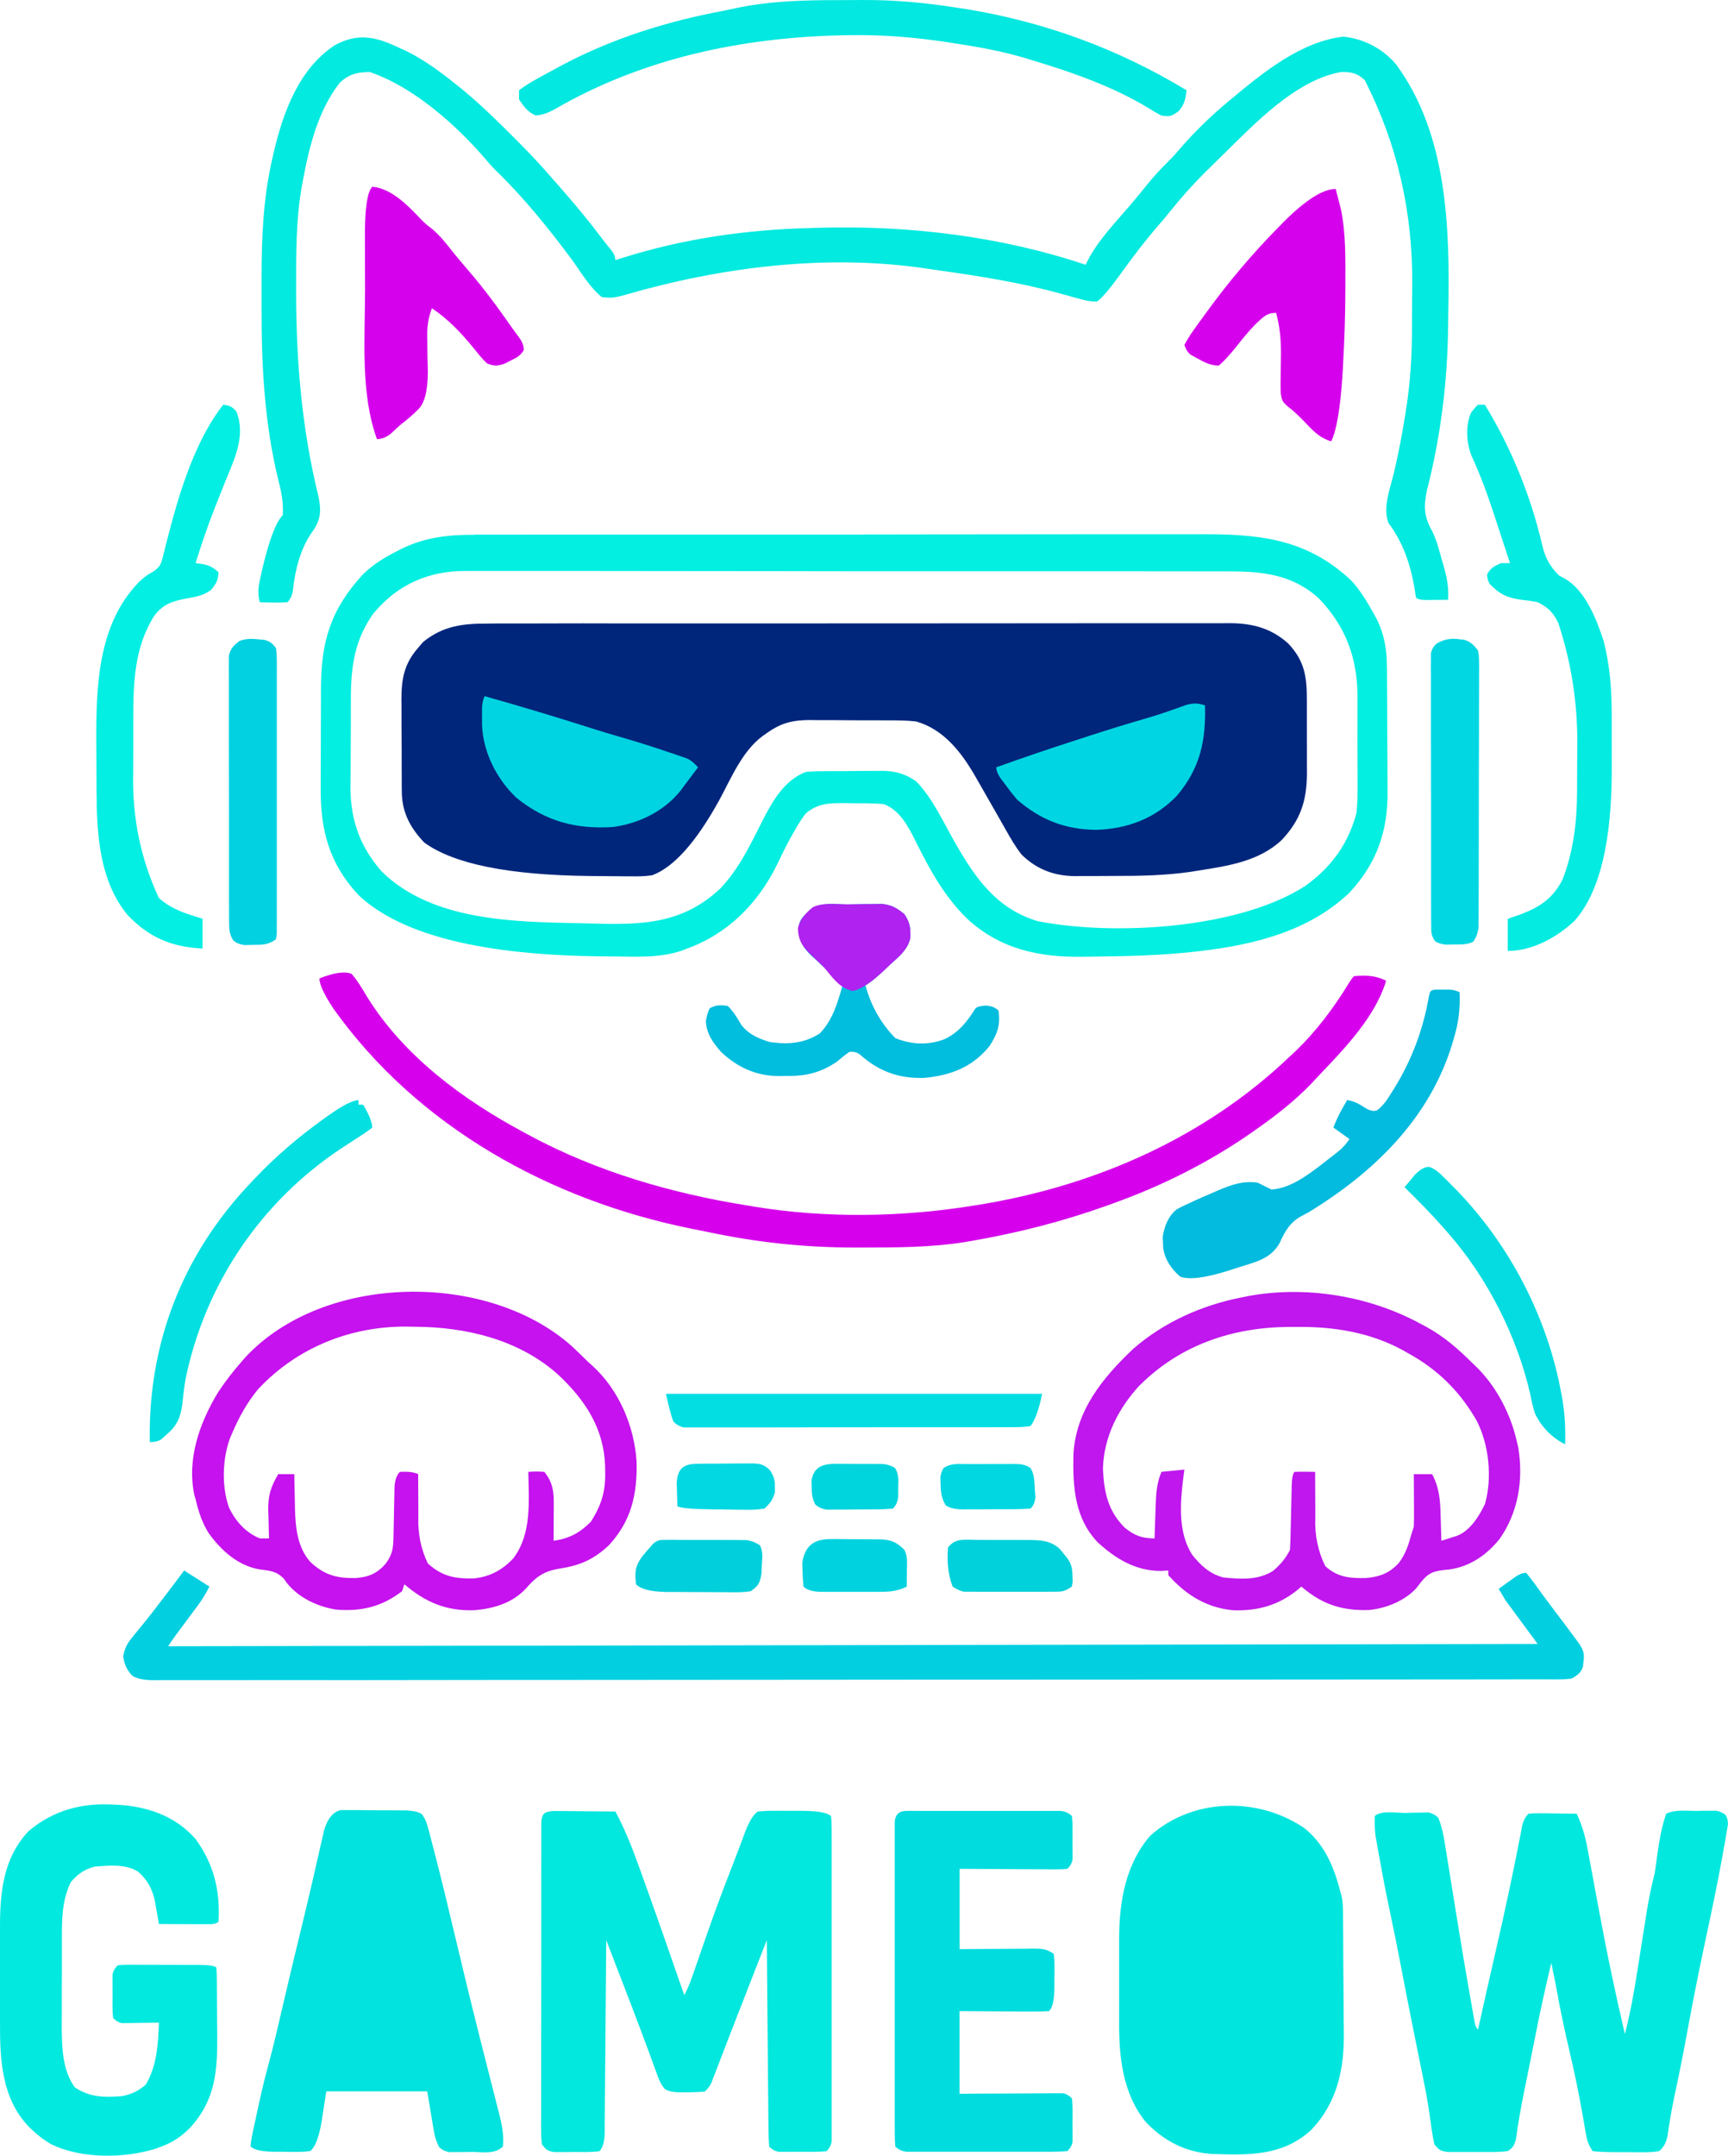 <?xml version="1.0" encoding="UTF-8"?>
<svg id="b" data-name="레이어 2" xmlns="http://www.w3.org/2000/svg" viewBox="0 0 454.62 566.93">
  <defs>
    <style>
      .d {
        fill: #01d7e1;
      }

      .e {
        fill: #01d0dc;
      }

      .f {
        fill: #04dce1;
      }

      .g {
        fill: #01e5df;
      }

      .h {
        fill: #03bbde;
      }

      .i {
        fill: #02e9e0;
      }

      .j {
        fill: #04efe3;
      }

      .k {
        fill: #c512ee;
      }

      .l {
        fill: #01ddde;
      }

      .m {
        fill: #01d8e1;
      }

      .n {
        fill: #02d0e1;
      }

      .o {
        fill: #01d1e0;
      }

      .p {
        fill: #d601ec;
      }

      .q {
        fill: #00d4e2;
      }

      .r {
        fill: #01d1db;
      }

      .s {
        fill: #04e0e1;
      }

      .t {
        fill: #03efe1;
      }

      .u {
        fill: #02e2de;
      }

      .v {
        fill: #02e7de;
      }

      .w {
        fill: #03dee3;
      }

      .x {
        fill: #04ebe2;
      }

      .y {
        fill: #00267c;
      }

      .z {
        fill: #03eae0;
      }

      .aa {
        fill: #002e87;
      }

      .ab {
        fill: #02e8df;
      }

      .ac {
        fill: #00d5de;
      }

      .ad {
        fill: #00d6e3;
      }

      .ae {
        fill: #01bdde;
      }

      .af {
        fill: #01d7e3;
      }

      .ag {
        fill: #00d3df;
      }

      .ah {
        fill: #d600ec;
      }

      .ai {
        fill: #03e8e0;
      }

      .aj {
        fill: #af22ef;
      }

      .ak {
        fill: #bf17ed;
      }
    </style>
  </defs>
  <g id="c" data-name="레이어 1">
    <g>
      <path class="y" d="m128.41,163.99c.87,0,1.74,0,2.61-.02,2.37-.01,4.74,0,7.12,0,2.57,0,5.13,0,7.7-.02,5.02-.02,10.04-.02,15.06,0,4.08,0,8.16,0,12.24,0,.58,0,1.16,0,1.76,0,1.18,0,2.36,0,3.54,0,11.07-.01,22.14,0,33.21,0,9.49.01,18.98,0,28.47-.01,11.03-.02,22.06-.03,33.09-.02,1.18,0,2.35,0,3.53,0q.87,0,1.76,0c4.07,0,8.15,0,12.22-.02,4.97-.01,9.93-.01,14.9,0,2.53,0,5.06.01,7.6,0,2.32-.01,4.64,0,6.97.01,1.23,0,2.46,0,3.69-.02,5.78.07,10.65,1.38,15.03,5.34,4.37,4.59,4.94,8.89,4.91,15.01,0,.69,0,1.38,0,2.09,0,1.46,0,2.91,0,4.37,0,2.21,0,4.43.01,6.64,0,1.42,0,2.84,0,4.26,0,.66,0,1.31.01,1.99-.06,7.12-1.74,12.13-6.62,17.31-5.99,5.64-14.17,6.83-21.99,8.06-.68.11-1.35.22-2.05.33-6.56.94-13.05,1.08-19.67,1.07-1.83,0-3.66.01-5.49.03-1.18,0-2.36,0-3.53,0-.54,0-1.08.01-1.63.02-5.52-.04-10.11-1.76-14.1-5.67-1.63-2.08-2.92-4.34-4.22-6.64q-.4-.7-.8-1.41c-.6-1.05-1.2-2.11-1.8-3.16-1.54-2.71-3.09-5.41-4.64-8.11-.25-.43-.5-.87-.75-1.31-3.62-6.26-8.26-12.31-15.54-14.38-2.54-.28-5.06-.28-7.61-.28-.73,0-1.46,0-2.22-.01-1.54,0-3.09,0-4.63,0-2.35,0-4.7-.02-7.05-.05-1.5,0-3.01,0-4.51,0-.7,0-1.4-.02-2.12-.03-4.47.04-7.44.81-11.09,3.41-.39.27-.78.55-1.18.83-5.39,4-8.29,11.18-11.42,16.93q-9.11,16.48-17.58,19.65c-1.93.31-3.82.31-5.77.28-.54,0-1.09,0-1.65,0-1.75,0-3.5-.03-5.26-.05-1.21,0-2.41-.02-3.62-.03q-32.06-.33-43.68-8.8c-3.72-3.9-5.87-7.97-5.91-13.35,0-.65-.01-1.3-.02-1.97,0-.7,0-1.4,0-2.12,0-.72,0-1.44-.01-2.19,0-1.53,0-3.06-.01-4.58,0-2.33-.02-4.66-.04-6.99,0-1.49,0-2.97,0-4.46,0-.69-.01-1.39-.02-2.1.01-5.37.77-9.37,4.45-13.51.41-.48.82-.96,1.24-1.46,5.26-4.29,10.55-4.9,17.16-4.85Z"/>
      <path class="t" d="m125,140.6c.89,0,1.78,0,2.68-.01,2.44,0,4.87,0,7.31,0,2.63,0,5.27,0,7.9-.01,5.15-.01,10.31-.02,15.46-.01,4.19,0,8.38,0,12.57,0,1.21,0,2.42,0,3.63,0,.6,0,1.2,0,1.82,0,11.38-.01,22.75-.01,34.13,0,10.39,0,20.78,0,31.17-.03,10.69-.02,21.37-.03,32.06-.03,5.99,0,11.99,0,17.98-.02,5.1-.01,10.21-.01,15.31,0,2.6,0,5.2,0,7.8,0,15.75-.07,28.59.8,40.7,12.2,2.26,2.47,3.94,5.19,5.56,8.1.25.44.5.87.75,1.32,2.24,4.18,3.05,8.36,3.05,13.08,0,.45.01.89.02,1.36.01,1.46.02,2.93.02,4.39,0,1.03.01,2.06.02,3.09,0,2.15.01,4.31.02,6.46,0,2.74.03,5.48.05,8.22.02,2.13.02,4.25.02,6.38,0,1.01,0,2.02.02,3.03.12,10.44-2.83,18.94-10.09,26.71-10.64,10.09-25.04,13.63-39.15,15.28-.55.06-1.09.13-1.66.19-8.53.94-17.09,1.17-25.66,1.26-1.13.01-2.27.03-3.4.05-11.5.21-21.87-1.91-30.63-9.99-6.09-5.93-9.98-13.13-13.72-20.69-1.9-3.76-4.08-7.89-8.22-9.45-2.67-.28-5.35-.22-8.03-.23q-1.1-.02-2.21-.04c-4.14-.01-7.02,0-10.27,2.69-1.06,1.4-1.88,2.63-2.72,4.15-.23.4-.46.8-.7,1.21-1.49,2.61-2.8,5.28-4.09,8-5.07,10.33-12.97,18.32-23.88,22.26-.43.17-.86.34-1.31.51-5.89,1.97-12.1,1.55-18.23,1.49-.6,0-1.21,0-1.83-.01q-47.94-.29-64.79-15.98c-7.86-8.3-10.19-17.25-10.09-28.37,0-.99,0-1.98,0-2.97,0-2.06.01-4.12.03-6.18.02-2.62.03-5.25.02-7.87,0-2.04,0-4.08.02-6.11,0-.97,0-1.93,0-2.9.02-12.35,2.51-20.8,11.03-30.06,2.7-2.65,5.66-4.45,9.01-6.15.38-.2.77-.39,1.16-.6,6.32-3.06,12.37-3.71,19.34-3.68Zm-26.54,20.42c-5.23,7.2-6.14,14.28-6.15,22.94,0,.84,0,1.68-.01,2.52,0,1.76,0,3.51,0,5.27,0,2.23-.02,4.46-.04,6.69-.01,1.74-.02,3.47-.02,5.21,0,1.22-.02,2.43-.03,3.65.04,8.51,2.58,15.49,8.22,21.9,13.29,13.05,34.82,13.25,52.24,13.6,1.36.03,2.71.06,4.07.1,12.71.36,23.06-.12,32.79-9.26,4.84-5.13,7.83-11.34,10.96-17.59,2.65-5.2,5.78-10.85,11.52-13.04,1.78-.19,3.56-.2,5.35-.2.52,0,1.04,0,1.58-.01,1.1,0,2.2,0,3.31,0,1.67,0,3.35-.02,5.02-.05,1.07,0,2.15,0,3.22,0,.5,0,.99-.02,1.5-.03,3.45.03,6.13.74,8.99,2.72,4.41,4.48,7.26,10.92,10.37,16.33,5.36,9.31,10.84,17.19,21.62,20.48,20.25,3.97,53.08,2.01,70.47-9.29,6.8-4.91,11.22-10.92,13.42-19.08.32-2.87.33-5.71.3-8.6,0-.81,0-1.63,0-2.44,0-1.69,0-3.39-.02-5.08-.02-2.15-.02-4.31,0-6.46,0-1.68,0-3.35,0-5.03,0-1.17,0-2.35,0-3.52-.1-9.89-3.22-18.18-10.15-25.35-6.92-6.34-14.88-7.16-23.94-7.13-.9,0-1.79,0-2.69-.01-2.45,0-4.89,0-7.34,0-2.65,0-5.29,0-7.94-.01-5.18-.01-10.35-.02-15.53-.01-4.21,0-8.42,0-12.63,0-1.21,0-2.43,0-3.64,0-.6,0-1.21,0-1.83,0-11.42-.01-22.84-.01-34.26,0-10.44,0-20.88,0-31.32-.03-10.73-.02-21.46-.03-32.19-.03-6.02,0-12.04,0-18.06-.02-5.12-.01-10.25-.01-15.37,0-2.61,0-5.22,0-7.84,0-2.39-.01-4.79,0-7.18,0-.86,0-1.73,0-2.59,0-9.69-.09-17.9,3.46-24.19,10.92Z"/>
      <path class="z" d="m105.78,12.89c.55.27,1.11.54,1.68.82,4.42,2.28,8.33,5.13,12.2,8.24.62.49,1.23.98,1.87,1.49,4.76,3.9,9.13,8.19,13.48,12.54.29.28.57.57.86.86,3.38,3.38,6.63,6.82,9.74,10.45.64.73,1.28,1.45,1.92,2.18,3.72,4.24,7.29,8.53,10.68,13.03.86,1.14,1.74,2.25,2.65,3.35q1.04,1.36,1.04,2.57c.73-.23,1.46-.47,2.22-.71,15.96-5,32.37-7.32,49.08-7.74.59-.02,1.18-.04,1.79-.06,23.79-.72,48.04,2.16,70.63,9.72q.27-.55.54-1.11c2.73-5.3,7.24-9.97,11.11-14.48,1.54-1.79,3.02-3.62,4.5-5.46,1.82-2.24,3.71-4.31,5.78-6.31,1.07-1.07,2.06-2.19,3.05-3.35,3.81-4.4,7.98-8.42,12.45-12.15.32-.27.64-.53.97-.81,8.33-6.94,18.31-15.06,29.4-16.32,5.43.55,10.43,3.17,13.92,7.36,13.57,18.45,14.12,43.28,13.69,65.27-.02,1.2-.04,2.41-.05,3.61-.14,14.43-1.98,29.21-5.6,43.19-.85,4.25-.73,6.74,1.33,10.46,1.23,2.43,1.89,5.06,2.62,7.68.16.55.32,1.09.49,1.66.87,3.06,1.36,5.69,1.17,8.87-1.3.02-2.59.03-3.89.04-.72,0-1.44.01-2.19.02q-1.78-.06-2.38-.66c-.17-.94-.31-1.88-.45-2.83-1.08-6.09-3.03-11.77-6.77-16.74-1.6-3.97.4-9.03,1.37-13.02,1.19-5.05,2.17-10.11,2.98-15.24.1-.62.2-1.23.3-1.87,1.01-6.55,1.47-12.96,1.51-19.59q0-.59,0-1.19c.01-2.09.02-4.19.03-6.28,0-1.69.02-3.38.04-5.07q.34-29.09-12.5-54.26c-2.06-1.87-3.4-2.11-6.16-2.11-10.66,1.8-20.6,11.38-28.03,18.71-.49.48-.98.96-1.48,1.45-1.67,1.64-3.34,3.28-5.01,4.93q-.79.78-1.6,1.58c-3.15,3.15-6.05,6.41-8.83,9.88-.94,1.17-1.89,2.31-2.87,3.44-3.74,4.3-7.15,8.78-10.47,13.41q-3.96,5.48-5.95,6.96c-1.66,0-2.67-.16-4.22-.6-.49-.13-.99-.26-1.49-.4-1.17-.32-2.34-.64-3.51-.97-10.87-3.04-21.89-4.75-33.06-6.31-1-.14-1.99-.29-2.99-.44-26.08-3.85-53.83-.32-78.94,6.98-2.3.64-3.78.96-6.15.54-3.13-2.56-5.3-6.29-7.63-9.55-6.14-8.3-12.84-16.6-20.27-23.78-1.07-1.07-2.03-2.18-2.99-3.33-7.69-8.87-18.8-18.65-30.06-22.48-3.33,0-5.53.51-7.97,2.83-5.68,7.32-7.97,16.62-9.64,25.54-.1.54-.2,1.07-.31,1.63-1.56,8.82-1.51,17.67-1.5,26.59,0,.63,0,1.27,0,1.92.03,17.84,1.54,35.32,5.78,52.7.76,3.41.9,5.89-1.02,8.94q-.41.6-.84,1.22c-2.85,4.21-4.23,9.76-4.75,14.78q-.26,2.07-1.47,3.28-1.7.12-3.7.08c-.66-.01-1.32-.02-2-.03-.51-.01-1.02-.03-1.54-.04-.8-2.63-.26-4.81.34-7.43.11-.48.21-.95.32-1.44q2.71-11.4,5.37-14.06c.18-3.13-.3-5.86-1.09-8.86-3.76-15.15-4.55-30.65-4.5-46.2,0-2.39,0-4.78,0-7.17,0-10.56.41-20.75,2.73-31.09.13-.58.26-1.17.4-1.77,2.47-10.61,6.53-22.05,15.98-28.39,6.49-3.65,11.49-2.18,17.88.96Z"/>
      <path class="ab" d="m446.13,476.25c.61-.01,1.23-.02,1.86-.04q.88,0,1.78,0c.54,0,1.08-.01,1.63-.02q1.41.22,2.5,1.03.72.99.71,2.57c-.11.65-.22,1.3-.34,1.97q-.19,1.16-.39,2.33c-.16.86-.32,1.71-.47,2.57-.07.42-.15.84-.22,1.27-1.42,8.02-3.15,15.98-4.85,23.95-1.62,7.63-3.12,15.28-4.53,22.95-1.01,5.49-2.1,10.97-3.28,16.43-.74,3.47-1.33,6.93-1.81,10.45-.45,1.82-.81,2.74-2.2,4.01q-1.79.3-3.96.3-1.17,0-2.36,0c-.4,0-.81-.01-1.23-.02-1.24-.02-2.48-.01-3.72,0q-4.5-.03-6.24-.28c-1.24-1.86-1.49-2.84-1.86-5-.11-.65-.23-1.3-.34-1.97-.12-.7-.24-1.4-.36-2.12-1.03-5.8-2.19-11.54-3.55-17.28-1.34-5.68-2.52-11.34-3.55-17.09-.39-2.01-.8-4.03-1.21-6.04-1.66,6.8-3.12,13.62-4.46,20.49-.42,2.13-.85,4.26-1.28,6.38-.24,1.21-.49,2.41-.73,3.62-.23,1.16-.47,2.32-.71,3.49-.82,4.07-1.56,8.13-2.1,12.25-.44,1.7-.72,2.31-2.19,3.26q-1.78.23-3.94.24c-.78,0-1.55,0-2.35,0-.4,0-.81,0-1.22-.01-1.23,0-2.46,0-3.7.01-.78,0-1.55,0-2.35,0-.71,0-1.42,0-2.16,0-2.01-.26-2.37-.51-3.59-2.04-.37-1.72-.65-3.38-.87-5.12-.15-1.05-.3-2.09-.45-3.13-.08-.53-.16-1.07-.24-1.62-.38-2.46-.86-4.9-1.35-7.33-.1-.48-.19-.95-.29-1.44-.3-1.48-.6-2.96-.9-4.43-.43-2.12-.86-4.24-1.28-6.35-.11-.52-.21-1.05-.32-1.59-.99-4.9-1.94-9.82-2.88-14.73-1.04-5.42-2.12-10.82-3.27-16.22-.95-4.47-1.8-8.96-2.61-13.47-.13-.69-.25-1.37-.38-2.08-.11-.63-.22-1.27-.34-1.92-.1-.54-.19-1.09-.29-1.65-.22-1.76-.27-3.45-.2-5.22,1.58-1.58,5.95-.8,8.07-.83.7-.02,1.4-.05,2.13-.07q1.01-.01,2.04-.02c.62-.01,1.24-.02,1.88-.04q1.58.35,2.62,1.46c1.13,2.8,1.54,5.63,2,8.61.11.66.22,1.33.33,2.01.23,1.42.46,2.85.69,4.27.47,2.96.95,5.92,1.43,8.87.24,1.48.48,2.96.72,4.43.93,5.75,1.9,11.5,2.91,17.24.15.87.31,1.74.46,2.62.21,1.18.41,2.37.62,3.55.11.65.23,1.3.35,1.97q.17,1.4.92,2.04c.12-.54.24-1.08.36-1.63,1.34-6.08,2.72-12.15,4.11-18.22q3.93-16.9,7.19-33.93.41-1.74,1.61-2.95,1.3-.14,2.89-.12.85,0,1.72.01c.59.01,1.19.02,1.8.03.6,0,1.2.01,1.82.02,1.48.01,2.96.03,4.45.06,1.5,3.19,2.32,6.19,2.94,9.65.1.52.19,1.03.29,1.56.2,1.1.41,2.2.61,3.3.31,1.72.63,3.44.96,5.17.42,2.27.85,4.54,1.27,6.82,1.96,10.54,4.17,21.01,6.61,31.44,1.96-7.51,3.05-15.17,4.26-22.82.32-2.01.64-4.01.96-6.02.2-1.24.4-2.48.59-3.72.53-3.28,1.2-6.47,2.03-9.68.21-1.35.4-2.71.57-4.07.54-3.92,1.14-7.87,2.45-11.62,2.34-1.17,5.23-.74,7.81-.75Z"/>
      <path class="g" d="m342.97,480.63c5.42,4.16,8.05,10.43,9.66,16.9.1.34.21.68.31,1.03.39,1.84.39,3.61.4,5.49q0,.61.01,1.24c.01,1.35.02,2.7.03,4.05,0,.47,0,.93,0,1.41.02,2.47.03,4.94.04,7.41,0,2.03.02,4.05.05,6.08.03,2.46.04,4.92.05,7.38,0,.93.01,1.86.03,2.79.14,9.67-1.71,18.56-8.62,25.77-7.48,6.88-16.51,6.61-26.11,6.28-6.87-.44-12.64-3.42-17.36-8.38-6.09-7.45-7.08-17.09-7.03-26.38,0-.81,0-1.61,0-2.42,0-1.67,0-3.35,0-5.02.01-2.12,0-4.23,0-6.35,0-1.66,0-3.32,0-4.98,0-1.15,0-2.3,0-3.45.08-9.57,1.76-19.38,8.25-26.77,11.12-9.86,28.11-10.23,40.29-2.07Z"/>
      <path class="v" d="m145.6,476.27c.75,0,1.5.01,2.28.02q.6,0,1.21,0c1.28,0,2.56.02,3.84.04.87,0,1.73.01,2.6.02,2.13.01,4.25.03,6.38.06,2.41,4.52,4.27,9.14,6,13.96.28.77.56,1.54.84,2.31,3.85,10.64,7.56,21.33,11.27,32.02,1.25-2.28,2.05-4.71,2.89-7.15.33-.96.67-1.92,1-2.88.52-1.49,1.04-2.99,1.55-4.48,2.32-6.71,4.78-13.35,7.38-19.95.59-1.5,1.16-3.01,1.72-4.51q.25-.67.51-1.35c.33-.88.66-1.76.99-2.65q1.56-4.09,3.27-5.3,1.85-.22,4.1-.22c.4,0,.79,0,1.2,0,.84,0,1.67,0,2.51.02,1.28.01,2.56.01,3.85,0q6.29.03,7.66,1.4.15,1.5.15,3.44c0,.73,0,1.46.01,2.22,0,.81,0,1.63,0,2.44,0,.85,0,1.71,0,2.56,0,2.32,0,4.65,0,6.97,0,2.43,0,4.86,0,7.29,0,4.08,0,8.16,0,12.24,0,4.72,0,9.44,0,14.16,0,4.05,0,8.1,0,12.14,0,2.42,0,4.84,0,7.26,0,2.27,0,4.55,0,6.82,0,.84,0,1.67,0,2.51,0,1.14,0,2.28,0,3.42,0,.64,0,1.28,0,1.93q-.15,1.5-1.36,2.71-1.39.16-3.11.16-.93,0-1.87,0c-.65,0-1.29,0-1.96-.01-.65,0-1.29,0-1.96.01-.62,0-1.23,0-1.87,0-.57,0-1.14,0-1.72,0q-1.39-.16-2.6-1.36c-.13-1.73-.19-3.4-.19-5.12,0-.53-.01-1.06-.02-1.61-.02-1.76-.03-3.51-.04-5.27-.01-1.22-.02-2.43-.04-3.65-.03-3.2-.05-6.41-.08-9.61-.02-3.27-.05-6.54-.09-9.81-.06-6.42-.11-12.83-.16-19.25-1.32,3.37-2.63,6.74-3.95,10.11-.45,1.14-.89,2.29-1.34,3.43-3.13,8.01-6.25,16.03-9.32,24.07q-.48,1.02-1.69,2.23c-1.62.14-3.17.2-4.79.19-.44,0-.88.02-1.33.03q-3.25,0-4.51-.98c-.92-1.17-1.38-2.17-1.88-3.57-2.93-8.13-6-16.21-9.11-24.27-.42-1.09-.84-2.19-1.27-3.28-1.02-2.65-2.04-5.3-3.06-7.95,0,.68,0,1.36-.01,2.05-.05,6.38-.1,12.75-.16,19.13-.03,3.28-.06,6.56-.08,9.84-.02,3.16-.05,6.32-.08,9.49-.01,1.21-.02,2.42-.03,3.63-.01,1.69-.03,3.38-.05,5.06,0,.5,0,1.01,0,1.53q-.05,3.46-1.4,4.8c-2.19.27-4.4.2-6.6.19l-1.86.03q-.88,0-1.78,0c-.54,0-1.08,0-1.63,0-1.74-.28-2.16-.63-3.22-2.04q-.23-1.57-.23-3.49c0-.73,0-1.45-.01-2.2,0-.81,0-1.61.01-2.42,0-.85,0-1.7,0-2.55,0-2.31,0-4.61,0-6.92,0-2.41,0-4.82,0-7.23,0-4.05,0-8.09.02-12.14.01-4.68.01-9.37.01-14.05,0-4.5,0-9,0-13.5,0-1.92,0-3.84,0-5.75,0-2.26,0-4.51.01-6.77,0-.83,0-1.66,0-2.49,0-1.13,0-2.26.01-3.39,0-.63,0-1.27,0-1.92.24-2.3.9-2.66,3.16-2.84Z"/>
      <path class="u" d="m89.9,476.03c.92-.01,1.85,0,2.77.01.49,0,.98,0,1.48,0,1.03,0,2.07.01,3.1.03,1.58.03,3.16.02,4.74.02,1,0,2.01.01,3.01.02q.71,0,1.43,0,3.28.07,4.55,1.01c1.03,1.35,1.37,2.51,1.8,4.16.17.62.33,1.25.5,1.89.17.67.34,1.35.52,2.04.18.7.37,1.4.56,2.13,1.87,7.21,3.61,14.46,5.33,21.72,2.14,8.98,4.3,17.96,6.57,26.91.2.78.4,1.56.59,2.34.95,3.75,1.9,7.49,2.86,11.24.34,1.36.69,2.72,1.03,4.07.16.61.32,1.23.48,1.86.78,3.08,1.4,5.85,1.09,9.02-2.16,2.16-5.49,1.43-8.41,1.43-.67.01-1.34.03-2.03.04-.64,0-1.28,0-1.95,0-.59,0-1.18,0-1.79.02q-1.52-.29-2.58-1.32c-.82-1.54-1.16-2.81-1.45-4.53-.09-.53-.19-1.07-.28-1.62-.11-.67-.22-1.34-.33-2.03-.36-2.14-.72-4.28-1.09-6.49h-26.56c-.4,2.59-.8,5.18-1.21,7.85q-1.05,6.32-3.02,7.85-1.52.22-3.3.22c-.64,0-1.28,0-1.95,0-.67,0-1.34-.02-2.03-.03q-1.01,0-2.04,0-5.01-.03-6.37-1.4.06-1.19.38-2.72c.12-.59.24-1.19.37-1.8.15-.7.3-1.4.46-2.12.09-.41.17-.81.26-1.23.97-4.6,2-9.17,3.25-13.71,1.31-4.81,2.43-9.67,3.55-14.52,1.51-6.54,3.07-13.07,4.67-19.6,1.19-4.86,2.35-9.72,3.47-14.59.22-.95.44-1.89.65-2.84.42-1.81.82-3.61,1.23-5.42.19-.82.38-1.64.57-2.47.16-.72.32-1.43.49-2.17q1.43-4.77,4.61-5.3Z"/>
      <path class="n" d="m48.45,413.03c2.19,1.39,4.38,2.79,6.64,4.22-.96,1.92-1.87,3.4-3.13,5.09-.37.5-.74,1-1.13,1.52-.39.52-.77,1.04-1.17,1.57-.77,1.03-1.53,2.06-2.3,3.1-.34.46-.68.91-1.03,1.38-.73.99-1.42,2.01-2.1,3.03,118.9-.2,237.8-.4,360.31-.6-2.79-3.78-5.58-7.57-8.45-11.47-.6-1-1.19-1.99-1.81-3.02.98-.71,1.96-1.41,2.94-2.11q.82-.59,1.65-1.19,1.44-.92,2.65-.92c.82.97,1.59,1.99,2.34,3.02.48.66.97,1.32,1.45,1.99.26.36.52.72.79,1.09.9,1.23,1.81,2.44,2.73,3.66q.48.63.97,1.28c.63.83,1.25,1.66,1.88,2.48.84,1.12,1.68,2.25,2.51,3.39.47.63.94,1.27,1.42,1.92,1.04,1.78,1.27,2.52.99,4.53-.05.45-.1.9-.15,1.37-.61,1.66-1.38,2.12-2.87,3.05q-1.29.23-2.72.23c-.55,0-1.09,0-1.66.02q-.9,0-1.81-.01c-.64,0-1.28,0-1.94,0-2.16,0-4.32,0-6.49,0-1.56,0-3.12,0-4.67.01-3.4,0-6.79.01-10.19.01-5.05,0-10.1,0-15.16.01-9.55.02-19.09.02-28.64.02-7.37,0-14.74,0-22.11.01-2.12,0-4.24,0-6.36,0q-.79,0-1.6,0c-14.83.01-29.65.02-44.48.02q-.84,0-1.69,0c-2.83,0-5.67,0-8.5,0-.56,0-1.13,0-1.71,0-1.14,0-2.28,0-3.42,0-17.72,0-35.44.01-53.15.04-19.89.03-39.79.04-59.68.04-2.12,0-4.24,0-6.36,0-.52,0-1.04,0-1.58,0-8.41,0-16.82.01-25.24.03-8.45.02-16.9.02-25.35,0-5.02,0-10.05,0-15.07.01-3.75.01-7.49,0-11.23,0-1.52,0-3.04,0-4.56.01-2.06.01-4.11,0-6.17-.01q-.9.01-1.81.03-3.88-.06-5.5-1.24c-1.43-1.62-1.97-2.83-2.33-4.97.44-2.61,1.31-3.79,2.99-5.81.56-.68,1.11-1.37,1.66-2.05.29-.35.57-.69.87-1.05,1.38-1.69,2.71-3.43,4.03-5.16.5-.65,1-1.3,1.49-1.94,1.68-2.19,3.34-4.4,4.99-6.62Z"/>
      <path class="i" d="m30.34,474.59q1.1.07,2.21.15c7.35.73,13.93,3.26,18.91,8.9,4.84,6.74,6.47,13.48,6.04,21.73q-.6.6-2.06.67c-.63,0-1.26,0-1.91,0-.68,0-1.36,0-2.06,0-.71,0-1.43-.01-2.17-.02-.72,0-1.43,0-2.17,0-1.78,0-3.56-.02-5.33-.03-.1-.61-.21-1.22-.31-1.85-.15-.82-.3-1.63-.44-2.45-.07-.4-.13-.8-.2-1.22-.63-3.38-1.88-5.93-4.51-8.25-3.4-2.09-7.59-1.62-11.43-1.32-2.77.74-4.37,1.9-6.26,4.04-2.47,5.04-2.37,10.24-2.37,15.74,0,.79,0,1.58,0,2.4,0,1.67,0,3.34,0,5,0,2.11,0,4.23-.02,6.34-.01,2.04,0,4.09,0,6.13,0,.75-.01,1.5-.02,2.27.03,5.45.14,11.59,3.44,16.13,3.92,2.65,7.87,2.69,12.49,2.3,2.47-.51,4.32-1.36,6.22-3.06,2.92-5.08,3.19-10.5,3.43-16.26-.77.01-1.54.03-2.33.04-1.01.01-2.01.02-3.02.03q-.76.02-1.54.03c-.49,0-.97,0-1.47.01-.45,0-.9.01-1.36.02q-1.13-.14-2.34-1.34-.16-1.28-.16-2.85c0-.56,0-1.12,0-1.7,0-.59,0-1.18.01-1.78q0-.88-.01-1.78c0-.56,0-1.12,0-1.7,0-.52,0-1.03,0-1.57q.16-1.28,1.36-2.49,1.1-.15,2.45-.15c.51,0,1.01,0,1.53,0,.55,0,1.09,0,1.66.01.56,0,1.12,0,1.7,0,1.18,0,2.37,0,3.55.01,1.82.01,3.64.01,5.46.01,1.15,0,2.3,0,3.44.01q.82,0,1.66,0,3.83.03,4.51.7c.07.85.1,1.7.11,2.55q.01.81.02,1.64c0,.59,0,1.19.01,1.8,0,.61,0,1.22.01,1.85,0,1.3.01,2.6.02,3.9.01,1.96.04,3.93.06,5.89.07,9.64-.45,17.34-7.33,24.7-2.29,2.21-4.41,3.66-7.39,4.75-.47.18-.94.36-1.43.54-8.31,2.61-19.61,2.71-27.54-1.15-1.8-1.04-3.32-2.19-4.83-3.62q-.48-.44-.97-.9C.39,551.86-.03,541.63,0,531.8c0-.94,0-1.87,0-2.81,0-1.95,0-3.9,0-5.85,0-2.48,0-4.96,0-7.44,0-1.93,0-3.86,0-5.78,0-.91,0-1.83,0-2.74-.02-9.32.76-18.42,7.48-25.58,6.65-5.64,14.3-7.57,22.86-6.99Z"/>
      <path class="ak" d="m373.15,347.85c.61.31,1.21.62,1.83.94,4.91,2.66,8.73,6.02,12.65,9.93.45.43.9.87,1.36,1.32,5.01,5.18,8.56,12.18,10.11,19.2q.16.69.33,1.39c1.4,8.45.06,17.08-4.93,24.13-3.36,4.17-7.63,7.13-13,7.97-.62.06-1.23.13-1.87.19-2.91.37-4.04,1-5.88,3.28-.37.48-.74.96-1.12,1.46-3.12,3.4-8.1,5.39-12.67,5.77-7.08.16-12.22-1.56-17.59-6.18q-.4.35-.8.71c-5.11,4.2-10.67,5.76-17.24,5.52-6.98-.71-12.35-4.05-16.96-9.24v-1.21q-1.01.06-2.04.11c-6.58-.03-11.78-3.17-16.52-7.51-6.09-6.39-6.57-14.54-6.41-22.89.53-11.66,7.62-20.32,15.77-28.04,8-6.98,18.12-11.49,28.52-13.5.6-.12,1.19-.25,1.81-.37,14.93-2.72,31.29-.1,44.67,7.01Zm-73.23,16.37c-5.69,6.15-9.51,13.58-9.75,22.06.3,6.11,1.26,10.95,5.66,15.41,2.52,2.11,4.58,2.89,7.92,2.89.01-.4.02-.8.04-1.22.06-1.83.12-3.67.19-5.5.02-.63.04-1.26.06-1.91.12-3.16.27-5.92,1.53-8.87q2.99-.3,6.04-.6c-.1.69-.19,1.38-.29,2.1-.83,6.68-1.46,14.54,2.39,20.38,2.24,2.79,4.64,5.01,8.16,5.89,4.44.47,9,.76,12.93-1.64,1.94-1.57,3.45-3.36,4.58-5.6.09-1.49.14-2.96.17-4.45.01-.44.02-.88.03-1.33.05-1.88.09-3.76.13-5.64.03-1.37.07-2.74.1-4.12,0-.43.02-.86.02-1.3q.08-3.01.75-3.68c.92-.04,1.84-.05,2.75-.04.5,0,1,.01,1.51.02.39,0,.77.01,1.17.02q0,.95-.01,1.92c0,2.37.01,4.73.04,7.1,0,1.02,0,2.04,0,3.06q-.26,6.81,2.62,12.7c3.24,2.97,6.52,3.23,10.78,3.13,3.52-.31,6.03-1.25,8.48-3.84,1.85-2.37,2.66-4.9,3.43-7.77.2-.6.4-1.19.6-1.81.05-1.07.06-2.14.06-3.21,0-.62,0-1.24,0-1.88,0-.65-.01-1.29-.02-1.96q0-.98,0-1.98c0-1.62-.02-3.23-.03-4.85h4.83c1.94,3.7,2.13,6.99,2.23,11.13.02.61.04,1.23.06,1.86.05,1.5.09,3.01.13,4.51.87-.27,1.74-.55,2.61-.82.48-.15.97-.31,1.47-.46,3.52-1.37,5.77-5.08,7.39-8.37,1.97-7,1.07-15.65-2.23-22.03-4.49-7.76-10.39-13.54-18.29-17.8-.37-.21-.75-.43-1.13-.65-8.65-4.71-18.19-6.21-27.91-6.1-.67,0-1.33,0-2.02,0-14.76.08-28.55,4.71-39.16,15.28Z"/>
      <path class="k" d="m150.37,353.96c1.46,1.35,2.88,2.75,4.3,4.15.4.36.8.72,1.22,1.09,6.94,6.32,11.01,15.93,11.59,25.19.2,8.58-1.37,15.64-7.35,22.06-4.02,3.72-7.57,5.26-12.97,6.09-4.05.66-6.09,2.1-8.76,5.18-3.51,3.82-8.39,5.28-13.42,5.74-7.41.31-13.01-2.03-18.59-6.81-.2.6-.4,1.19-.6,1.81-5.4,4.14-10.8,5.41-17.5,4.83-4.84-.81-9.8-3.14-12.89-7.07-.22-.32-.43-.63-.66-.96-2.05-2.15-3.65-2.15-6.51-2.54-5.62-.96-10.1-5.01-13.33-9.53-1.76-2.8-2.67-5.67-3.43-8.86-.11-.37-.22-.75-.33-1.13-2.02-9.54,1.38-19.08,6.3-27.14,1.87-2.8,3.87-5.42,6.1-7.94q.48-.55.97-1.12c20.57-22.19,63.55-22.83,85.87-3.03Zm-82.17,11.02c-3.05,3.62-5.22,7.5-7.08,11.84-.21.48-.41.95-.62,1.44-2.01,5.5-2.21,12.71-.24,18.25,1.7,3.54,4.42,6.6,8.11,8.07h2.41c-.01-.34-.03-.68-.04-1.03-.05-1.57-.08-3.13-.11-4.7q-.03-.8-.06-1.62c-.06-3.86.65-6.22,2.63-9.54h4.22q0,.63.02,1.28c.03,1.95.08,3.9.13,5.85,0,.66.02,1.33.03,2.01.15,4.93.64,10.1,4.04,13.94,3.78,3.52,7.02,4.34,12.12,4.23,3.32-.28,5.53-1.25,7.74-3.81,1.88-2.6,1.99-4.29,2.03-7.41.02-.9.04-1.8.06-2.69.03-1.42.06-2.84.08-4.26.02-1.37.06-2.73.09-4.1,0-.43.01-.85.02-1.29q.08-3.01,1.42-4.35,3.22-.2,4.83.6,0,.89-.01,1.81c0,2.23.01,4.46.04,6.69,0,.96,0,1.92,0,2.89q-.21,6.45,2.5,12.09c3.83,3.46,7.18,4.05,12.23,3.93,4.18-.48,7.38-2.21,10.25-5.26,4.92-6.49,4.07-15,3.96-22.75q2-.19,4.22,0c1.99,2.45,2.49,4.82,2.47,7.91,0,.59,0,1.19,0,1.8,0,.62-.01,1.24-.02,1.87,0,.63,0,1.25,0,1.89,0,1.54-.02,3.09-.03,4.63,4.1-.54,6.89-2.06,9.81-4.98,2.71-4.26,3.89-7.96,3.77-13.01q-.01-.79-.02-1.6c-.31-9.93-5.22-17.38-12.29-24.02-10.3-9.28-24.29-12.61-37.78-12.66q-1.16-.02-2.35-.04c-14.57-.06-28.43,5.47-38.54,16.11Z"/>
      <path class="l" d="m240.91,476.25c.43,0,.86,0,1.3,0,1.42,0,2.84,0,4.25,0,.98,0,1.97,0,2.95,0,2.06,0,4.12,0,6.19,0,2.65,0,5.29,0,7.94,0,2.03,0,4.06,0,6.09,0,.98,0,1.95,0,2.93,0,1.36,0,2.73,0,4.09,0q1.16,0,2.35,0,1.81.15,3.02,1.36.16,1.28.16,2.85,0,.84,0,1.7c0,.59,0,1.18-.01,1.78q0,.88.01,1.78c0,.56,0,1.12,0,1.7,0,.52,0,1.03,0,1.57q-.16,1.28-1.36,2.49-1.22.15-2.74.14c-.57,0-1.14,0-1.72,0-.61,0-1.23-.01-1.86-.02-.63,0-1.26,0-1.9,0-2.01,0-4.02-.02-6.03-.04-1.36,0-2.72-.01-4.08-.02-3.34-.01-6.68-.04-10.02-.06v21.12c1.63-.01,3.27-.03,4.95-.04,1.58,0,3.16-.02,4.75-.02,1.1,0,2.2-.01,3.3-.02,1.58-.01,3.16-.02,4.74-.03.49,0,.98-.01,1.49-.02,2.36,0,3.51,0,5.51,1.34q.22,1.39.22,3.11,0,.93,0,1.87c0,.65-.02,1.29-.03,1.96,0,.65,0,1.29,0,1.96q-.03,4.82-1.4,6.19c-1.77.11-3.49.14-5.27.12-.52,0-1.04,0-1.58,0-1.67,0-3.33-.02-5-.04-1.13,0-2.26-.01-3.39-.02-2.77-.01-5.54-.04-8.31-.06v21.73c2.03-.01,4.07-.03,6.16-.04,1.96,0,3.93-.02,5.89-.02,1.37,0,2.74-.01,4.1-.02,1.96-.01,3.92-.02,5.89-.03q.92,0,1.86-.02c.57,0,1.14,0,1.72,0q.75,0,1.52,0,1.22.15,2.43,1.35.16,1.28.16,2.85,0,.84,0,1.7c0,.59,0,1.18-.01,1.78q0,.88.01,1.78c0,.56,0,1.12,0,1.7,0,.52,0,1.03,0,1.57q-.16,1.28-1.36,2.49-1.81.15-4.16.16c-.43,0-.86,0-1.3,0-1.42,0-2.84,0-4.25,0-.98,0-1.97,0-2.95,0-2.06,0-4.12,0-6.19,0-2.65,0-5.29,0-7.94,0-2.03,0-4.06,0-6.09,0-.98,0-1.95,0-2.93,0-1.36,0-2.73,0-4.09,0-.78,0-1.55,0-2.35,0q-1.81-.15-3.02-1.36-.15-1.5-.15-3.44c0-.73,0-1.46-.01-2.22,0-.81,0-1.63,0-2.44,0-.85,0-1.71,0-2.56,0-2.32,0-4.65,0-6.97,0-2.43,0-4.86,0-7.29,0-4.08,0-8.16,0-12.24,0-4.72,0-9.44,0-14.16,0-4.05,0-8.1,0-12.14,0-2.42,0-4.84,0-7.26,0-2.27,0-4.55,0-6.82,0-.84,0-1.67,0-2.51,0-1.14,0-2.28,0-3.42,0-.64,0-1.28,0-1.93.34-3.37,2.71-2.86,5.52-2.87Z"/>
      <path class="ah" d="m92.5,256.11c1.65,1.9,2.87,4.02,4.16,6.18,9.7,15.54,25.21,26.96,41.1,35.47.39.21.79.43,1.19.65,17.89,9.69,37.92,15.5,57.95,18.66.58.1,1.16.2,1.76.3,18.58,3.04,38.83,2.74,57.38-.3.51-.08,1.03-.16,1.56-.24,30.51-4.97,59.3-17.59,81.73-38.98.47-.44.94-.88,1.43-1.33,5.53-5.3,10.14-11.45,14.12-17.98q.75-1.21,1.35-1.82c3.03-.27,5.7-.21,8.45,1.21-2.83,9.34-10.62,17.51-17.28,24.48-.8.84-1.59,1.69-2.38,2.54-4.48,4.68-9.44,8.49-14.74,12.21-.39.28-.79.55-1.19.84-11.15,7.75-23.45,13.89-36.23,18.47-.56.2-1.11.4-1.68.61-11.57,4.14-23.33,7.14-35.43,9.24-.55.1-1.09.19-1.66.29-9.08,1.47-18.36,1.47-27.54,1.48-.54,0-1.08,0-1.63,0-13.11,0-25.82-1.35-38.66-4.08-1.36-.29-2.73-.56-4.1-.82-37.27-7.47-72.33-26.8-94.5-58.02q-3.62-5.48-3.62-7.85,5.72-2.29,8.45-1.21Z"/>
      <path class="aa" d="m328.48,195.16l1.21.6-1.21-.6Z"/>
      <path class="ai" d="m221.86.03c1.8,0,3.59-.01,5.38-.03,8.33-.03,16.37.74,24.59,2.03.76.12,1.52.23,2.3.35,20.76,3.39,40.09,10.49,58.05,21.37-.3,2.35-.47,3.45-1.96,5.36-1.9,1.47-2.36,1.58-4.68,1.28q-1.63-.84-3.51-2.04c-9.3-5.62-19.92-9.33-30.29-12.45q-.62-.19-1.26-.39c-6.69-2.07-13.49-3.24-20.4-4.28-.42-.06-.85-.13-1.28-.2-8.65-1.3-17.2-1.95-25.95-1.77q-.8.02-1.62.03c-26.21.61-52.16,6.07-75.04,19.3q-3.19,1.79-5.32,1.75c-2.08-.91-3.06-2.35-4.32-4.19v-2.41c1.44-1.07,2.78-1.93,4.34-2.79.46-.26.92-.52,1.4-.79,1.5-.83,3.01-1.65,4.52-2.45.47-.25.95-.51,1.44-.77,13.03-6.86,27.31-11.34,41.76-14.04.92-.18,1.84-.37,2.76-.58C202.3.19,212.15,0,221.86.03Z"/>
      <path class="j" d="m58.71,106.44c1.67.17,2.31.49,3.47,1.74,2.57,6.42-.51,12.56-2.94,18.52-.55,1.37-1.09,2.74-1.63,4.11-.35.9-.71,1.79-1.07,2.69-1.9,4.79-3.54,9.66-5.08,14.58.57.08,1.14.16,1.72.24,1.96.37,2.84.87,4.31,2.17-.12,2.09-.57,2.98-1.92,4.6-1.99,1.56-4.03,1.85-6.49,2.3-3.75.72-6.17,1.46-8.49,4.56-5.3,8.32-5.52,17.74-5.53,27.3,0,.75,0,1.49,0,2.26,0,1.57,0,3.14,0,4.71,0,2.38-.01,4.75-.02,7.13q-.42,17.41,6.77,32.83c3.46,3.03,7.08,4.1,11.47,5.43v7.85c-8.16-.42-14.01-2.88-19.69-8.79-7.46-8.99-8.15-21.41-8.19-32.6,0-.66,0-1.31-.01-1.99,0-1.39,0-2.77-.01-4.16,0-2.07-.02-4.15-.04-6.22-.07-14.71.24-31.3,11.13-42.54,1.26-1.21,2.3-2.05,3.86-2.85,1.83-1.27,2.05-1.98,2.57-4.11.16-.62.32-1.23.48-1.87.16-.66.32-1.32.49-2,.36-1.38.73-2.76,1.1-4.14q.27-1.02.55-2.07c2.75-9.9,6.81-21.6,13.21-29.7Z"/>
      <path class="x" d="m388.84,106.44h1.81c6.93,11.3,12.15,24.14,15.13,37.07q1.04,4.68,4.41,7.85.71.39,1.44.79c5.47,3.07,8.44,10.78,10.29,16.49,1.67,6.52,2.11,12.97,2.11,19.68,0,.83,0,1.66,0,2.49,0,1.73,0,3.46,0,5.19,0,1.75,0,3.5.01,5.25q.19,29.81-9.86,40.99c-4.63,4.3-11.05,7.85-17.5,7.85v-8.45c1.21-.42,2.41-.85,3.66-1.28,5.02-1.95,8.25-4.21,10.75-9.04,2.84-7.28,3.79-15.15,3.82-22.91q0-.97.01-1.96c0-1.37,0-2.74.01-4.1,0-2.05.02-4.09.04-6.14q.18-16.74-5.02-32.42c-.21-.39-.41-.77-.62-1.17-1.26-2.12-2.63-3.16-4.81-4.26q-1.9-.38-3.89-.57c-4.01-.55-5.93-1.35-8.75-4.26q-.64-1.21-.64-2.45c.87-1.69,1.92-2.19,3.62-2.98h2.41c-.96-2.94-1.93-5.88-2.9-8.82-.33-1-.65-1.99-.98-2.99-1.84-5.64-3.77-11.13-6.29-16.51-1.31-3.5-1.54-7.46-.21-11q.61-1.01,1.93-2.33Z"/>
      <path class="p" d="m351.42,49.71c.3,1.13.58,2.26.87,3.39.16.63.32,1.26.49,1.91,1.34,6.49,1.18,13.33,1.17,19.93,0,.41,0,.81,0,1.23-.01,6.58-.23,13.13-.6,19.7-.04.79-.08,1.59-.13,2.4q-.86,13.52-3,17.81c-2.76-.85-4.4-2.39-6.34-4.45-1.6-1.67-3.15-3.27-5-4.66-1.52-1.3-1.63-1.65-1.94-3.56-.04-1.16-.04-2.32-.02-3.48q.01-1.01.02-2.05c.02-1.41.04-2.82.07-4.23.04-4-.23-7.5-1.28-11.37-2.56,0-3.43,1.18-5.28,2.85-1.99,2.01-3.74,4.19-5.48,6.41q-2.65,3.23-4.33,4.62c-2.23-.03-3.95-.97-5.88-2.04-.47-.25-.94-.51-1.42-.77q-1.14-.82-1.74-2.63c1.34-2.57,3.13-4.89,4.83-7.24.27-.38.54-.76.83-1.15,5.86-8.08,12.16-15.55,19.17-22.65q.66-.67,1.33-1.36,8.64-8.63,13.68-8.63Z"/>
      <path class="p" d="m97.94,49.1c5.17.49,9.53,5.1,12.95,8.71q1.01,1.07,2.66,2.3c2.28,1.85,4,4.16,5.83,6.45,1.25,1.55,2.54,3.06,3.84,4.57,4.08,4.71,7.74,9.71,11.3,14.81.53.75,1.06,1.49,1.62,2.22.97,1.33,1.62,2.23,1.66,3.91-.9,1.54-1.91,2.01-3.5,2.78-.52.27-1.04.53-1.57.8-1.95.63-2.71.7-4.61-.09-1.3-1.21-2.37-2.57-3.47-3.96-3.29-4.01-6.68-7.63-11.01-10.52-1.11,2.82-1.32,5.25-1.22,8.23,0,.89.01,1.79.02,2.68.01,1.39.03,2.77.09,4.16q.28,8.13-2.13,11.12c-1.59,1.7-3.37,3.15-5.2,4.58-.81.74-1.61,1.48-2.41,2.23q-1.81,1.4-3.62,1.4c-4.4-12.13-3.13-26.66-3.13-39.4,0-2.14,0-4.27-.02-6.41,0-1.67,0-3.33,0-5,0-1.16,0-2.33-.01-3.49q.03-10.16,1.96-12.09Z"/>
      <path class="h" d="m378.1,260.26c.54,0,1.08,0,1.64,0,.54,0,1.08,0,1.64,0q1.42.08,2.62.68c.21,4.32-.27,8.01-1.51,12.15q-.24.82-.49,1.66c-6.05,19.62-20.7,33.7-37.83,44.13-.49.26-.97.51-1.48.77-3.29,1.75-4.51,3.93-6.06,7.3-1.72,2.96-4.15,4.25-7.34,5.27q-.97.31-1.96.63t-2.03.63c-.66.21-1.32.43-2,.65q-9.31,2.94-12.82,1.61c-2.38-2.1-4.1-4.6-4.48-7.8-.01-.44-.03-.88-.04-1.33q-.03-.65-.07-1.31c.44-2.76,1.42-5.41,3.65-7.22,1.15-.66,2.3-1.21,3.51-1.74.43-.2.85-.39,1.29-.6,1.28-.59,2.58-1.15,3.88-1.7.73-.32,1.46-.64,2.21-.97,3.61-1.5,6.55-2.59,10.47-2.04l3.62,1.81c5.89-.41,11.23-5.15,15.8-8.64.33-.25.67-.51,1.01-.77,1.55-1.21,2.6-2.21,3.7-3.87-1.39-1-2.79-1.99-4.22-3.02.95-2.6,2.22-4.87,3.62-7.24,1.8.29,3.02.96,4.53,1.92q1.91,1.28,3.29.8c1.74-1.28,2.76-2.91,3.88-4.72q.35-.57.72-1.14c4.6-7.47,7.59-15.48,9.08-24.12.35-1.61.51-1.69,2.18-1.79Z"/>
      <path class="ae" d="m223.16,237.83c1.35-.01,2.7-.04,4.04-.06.86,0,1.73-.01,2.59-.02q1.17-.01,2.37-.03c2.54.33,3.81,1.09,5.79,2.7,1.48,2.23,1.62,3.59,1.56,6.22-.7,3.16-3.09,5-5.41,7.09-.48.46-.96.91-1.45,1.39q-3.44,3.25-4.96,4.01,2.18,8.07,7.85,13.88c4.3,1.74,8.85,1.96,13.16.19,3.71-1.86,5.76-4.58,7.96-8.03q.6-.6,2.68-.72,2.15.11,3.36,1.32c.54,3.8-.3,6.18-2.4,9.38-4.49,5.48-10.04,7.61-16.91,8.31-6.62.29-12.04-1.6-16.99-5.99q-1.12-1.02-2.92-.84c-1.17.79-2.22,1.69-3.31,2.59-4.42,2.99-8.3,3.83-13.59,3.74q-.84.01-1.71.03c-5.94-.03-10.88-2.29-15.19-6.37-2.13-2.45-3.82-4.75-3.96-8.07q.34-2.19,1.02-3.39c1.72-.92,2.83-.92,4.75-.6,1.49,1.49,2.42,3.04,3.47,4.87,2.03,2.65,4.52,3.67,7.66,4.64.51.05,1.02.1,1.55.15.39.04.78.08,1.18.12,3.78.2,7.06-.5,10.29-2.53,3.42-3.46,4.72-8.11,6.04-12.67-1.63-1.66-3.29-3.27-5.01-4.84-.69-.65-1.39-1.3-2.08-1.95q-.53-.47-1.08-.95c-2.37-2.26-3.25-4.04-3.4-7.33.14-1.67.61-2.47,1.8-3.63q.49-.5.99-1.02c2.76-2.35,6.83-1.56,10.28-1.57Z"/>
      <path class="q" d="m127.51,183.09c9.32,2.62,18.58,5.4,27.8,8.34,2.66.85,5.34,1.66,8.02,2.43,4.37,1.25,8.69,2.62,12.98,4.09.52.17,1.04.35,1.58.53.49.17.97.34,1.47.51.43.15.86.3,1.31.45,1.27.6,2.03,1.31,2.96,2.36-1.19,1.62-2.4,3.23-3.62,4.83-.27.37-.54.73-.81,1.11-4.33,5.56-11.01,8.8-17.9,9.75-9.69.63-17.71-1.44-25.43-7.68-5.19-4.92-8.78-11.97-9.05-19.16,0-.74,0-1.48,0-2.24,0-.74,0-1.49,0-2.25q.08-1.86.68-3.07Z"/>
      <path class="ad" d="m317.02,185.5c.28,9.21-1.27,16.55-7.39,23.76-5.78,6.04-13.06,8.73-21.31,8.98-8.16-.1-14.65-2.66-20.78-8-1-1.2-1.97-2.44-2.9-3.7-.48-.64-.95-1.27-1.45-1.93q-1.08-1.62-1.08-2.82c6.64-2.38,13.3-4.66,20.01-6.82,1.41-.46,2.83-.92,4.24-1.38,5.01-1.62,10.02-3.19,15.08-4.64,3.61-1.04,7.13-2.28,10.66-3.57,1.96-.51,3.02-.47,4.93.11Z"/>
      <path class="o" d="m68.1,168.15c.46.04.92.08,1.4.12,1.58.41,2.09.85,3.09,2.14q.23,1.42.23,3.12c0,.65.01,1.29.02,1.96,0,.71,0,1.42-.01,2.15,0,.75,0,1.49,0,2.26,0,2.05,0,4.09,0,6.14,0,2.14,0,4.28,0,6.42,0,3.59,0,7.19,0,10.78,0,4.16,0,8.31,0,12.47,0,3.57,0,7.13,0,10.7,0,2.13,0,4.26,0,6.39,0,2.37,0,4.75-.01,7.12q0,1.06.01,2.15c0,.64-.01,1.29-.02,1.95,0,.56,0,1.12,0,1.7-.08.44-.15.88-.23,1.34-2.21,1.47-3.41,1.41-6.04,1.43-.75.02-1.49.03-2.26.05q-1.96-.28-2.97-1.31c-.94-1.64-1.03-2.62-1.03-4.5,0-.63-.01-1.26-.02-1.91,0-.69,0-1.37,0-2.08,0-.73,0-1.45-.01-2.2,0-1.99-.01-3.98,0-5.97,0-1.66,0-3.32,0-4.99,0-3.92,0-7.84,0-11.76,0-4.04,0-8.09-.02-12.13-.01-3.47-.02-6.95-.01-10.42,0-2.07,0-4.15,0-6.22-.01-2.31,0-4.62,0-6.94,0-.69-.01-1.37-.02-2.08,0-.63.01-1.26.02-1.91,0-.55,0-1.09,0-1.66.4-1.92,1.23-2.64,2.72-3.87,1.77-.69,3.29-.64,5.17-.45Z"/>
      <path class="af" d="m383.67,168.11c.46.03.92.07,1.39.1,1.84.52,2.56,1.34,3.77,2.8q.3,1.45.3,3.09c0,.62.01,1.25.02,1.89q-.01,1.02-.02,2.07c0,.72,0,1.44,0,2.18,0,1.97,0,3.95-.02,5.92-.01,2.07,0,4.13,0,6.2,0,3.47-.01,6.94-.03,10.41-.02,4.01-.03,8.02-.02,12.03,0,4.27,0,8.54-.02,12.81,0,1.23,0,2.46,0,3.69,0,2.29-.01,4.59-.03,6.88,0,.68,0,1.36,0,2.07q0,.94-.02,1.89c0,.54,0,1.08,0,1.64-.17,1.56-.52,2.54-1.36,3.86-1.71.85-3.19.73-5.09.75-.7.02-1.39.03-2.11.05q-1.85-.2-2.86-.92c-1.08-1.46-1.03-2.38-1.04-4.18,0-.64-.01-1.28-.02-1.94,0-.7,0-1.4,0-2.13,0-.74,0-1.48-.01-2.24,0-2.03-.01-4.05,0-6.08,0-1.69,0-3.38,0-5.08,0-3.99,0-7.98,0-11.97,0-4.12,0-8.24-.02-12.36-.01-3.54-.02-7.07-.01-10.61,0-2.11,0-4.22,0-6.34-.01-2.35,0-4.71,0-7.06,0-.7-.01-1.4-.02-2.13,0-.64.01-1.28.02-1.94,0-.56,0-1.11,0-1.69q.3-1.41,1.41-2.47c2.03-1.17,3.5-1.45,5.79-1.24Z"/>
      <path class="s" d="m94.32,289.31v1.21h1.21q2.41,4,2.41,6.04c-1.38,1.04-2.73,1.96-4.19,2.87-.84.54-1.68,1.09-2.52,1.64-.41.26-.81.53-1.23.8-21.33,14.07-36.03,35.81-41.18,60.79-.38,2.19-.61,4.38-.85,6.6-.5,3.71-1.47,5.79-4.34,8.19-.44.39-.87.77-1.32,1.17q-1.09.64-2.9.64c-.5-25.99,8.63-49.35,26.56-68.2.31-.33.63-.67.95-1.01,5.65-5.97,11.67-11.11,18.36-15.89.37-.27.74-.53,1.13-.81q5.69-4.02,7.93-4.02Z"/>
      <path class="w" d="m175.19,366.56h98.98q-1.21,6.04-3.02,8.45-1.67.31-3.73.31c-.78,0-1.56.02-2.37.02-.87,0-1.74,0-2.61-.01-.91,0-1.83,0-2.74.02-2.48.01-4.96.01-7.44,0-2.07,0-4.14,0-6.21,0-4.88.01-9.76,0-14.65,0-5.04-.01-10.08,0-15.12.02-4.32.02-8.65.02-12.97.02-2.58,0-5.17,0-7.75.01-2.43.01-4.86,0-7.29,0-.89,0-1.79,0-2.68,0-1.22,0-2.43,0-3.65-.01-.68,0-1.36,0-2.06,0q-1.67-.38-2.73-1.57-.75-1.82-1.95-7.26Z"/>
      <path class="f" d="m376.15,306.92c1.43.57,2.22,1.25,3.32,2.32.39.38.78.77,1.18,1.16q.62.63,1.25,1.27c.43.43.86.87,1.3,1.31,14.09,14.53,23.95,33.6,27.56,53.46q.16.85.31,1.72c.66,3.92.82,7.7.7,11.67-3.44-1.67-6.3-4.64-7.93-8.1-.54-1.62-.88-3.2-1.2-4.88-3.43-15.23-11.33-30.85-21.65-42.55q-.66-.76-1.34-1.54c-3.23-3.66-6.65-7.12-10.13-10.53.56-.68,1.13-1.36,1.7-2.04.32-.38.63-.76.95-1.15q2.15-2.31,3.97-2.14Z"/>
      <path class="aj" d="m212.98,250.72c-2.06-2.05-2.97-3.64-3.06-6.57.5-2.42,2.06-3.98,3.89-5.54,2.7-1.35,6.35-.77,9.35-.78,1.35-.01,2.7-.04,4.04-.06.86,0,1.73-.01,2.59-.02q1.17-.01,2.37-.03c2.54.33,3.81,1.09,5.79,2.7,1.48,2.23,1.61,3.59,1.56,6.23-.68,3.13-2.99,4.93-5.29,7.01-.46.45-.93.89-1.41,1.35q-5.31,5.04-8.44,5.59c-3.44-.6-5.46-3.68-7.6-6.22"/>
      <path class="e" d="m175.21,404.96q.73,0,1.48-.01c.52,0,1.05.01,1.59.02.54,0,1.08,0,1.64,0,1.14,0,2.29,0,3.43.02,1.75.01,3.5.01,5.25,0,1.11,0,2.22,0,3.33.01.52,0,1.05,0,1.59,0,.49,0,.98.01,1.48.02q.64,0,1.3,0c1.44.19,2.4.61,3.63,1.36.9,1.8.6,3.36.49,5.36-.03.75-.07,1.49-.1,2.26-.47,2.45-.78,3.03-2.8,4.46-1.98.35-3.93.31-5.94.28q-.87,0-1.75,0c-1.22,0-2.45-.01-3.67-.03-1.87-.02-3.74-.02-5.61-.02-1.19,0-2.38-.01-3.57-.02-.56,0-1.12,0-1.69,0q-6.03-.09-7.95-2.01c-.39-3.18-.24-4.84,1.7-7.43.62-.76,1.26-1.5,1.92-2.23.27-.32.54-.63.81-.96,1.24-1.06,1.83-1.08,3.44-1.08Z"/>
      <path class="r" d="m256.45,404.97c.51,0,1.03,0,1.55,0,1.08,0,2.17,0,3.25.02,1.66.01,3.31.01,4.97,0,1.05,0,2.11,0,3.16.01q.74,0,1.5,0c3.07.04,5.62.19,7.97,2.39q.44.55.9,1.11c.3.37.6.73.91,1.11,1.26,1.7,1.46,2.83,1.5,4.92.02.48.03.96.05,1.45-.07.42-.13.83-.2,1.26-1.91,1.27-2.36,1.36-4.54,1.36-.55,0-1.1,0-1.67.01-.59,0-1.18,0-1.79,0q-.91,0-1.85,0c-1.29,0-2.58,0-3.87,0-1.97,0-3.95,0-5.92,0-1.25,0-2.5,0-3.75,0-.59,0-1.18,0-1.79,0-.55,0-1.1,0-1.67-.01-.48,0-.97,0-1.47,0q-1.26-.15-3.07-1.36c-1.26-3.24-1.5-6.83-1.21-10.26,1.84-2.45,4.2-2.06,7.03-2.03Z"/>
      <path class="ag" d="m219.09,404.75c.44,0,.89,0,1.35,0,.94,0,1.87.01,2.81.03,1.43.03,2.85.02,4.28.02.91,0,1.82.02,2.73.03q.64,0,1.28,0c2.89.08,4.38.74,6.41,2.78.91,1.81.66,3.49.64,5.51,0,.77-.01,1.55-.02,2.34,0,.6-.01,1.19-.02,1.81-2.78,1.4-5.25,1.38-8.29,1.37q-.75,0-1.52,0c-1.06,0-2.11,0-3.17,0-1.62,0-3.24,0-4.86,0-1.03,0-2.05,0-3.08,0-.49,0-.97,0-1.47,0q-3.42-.03-4.76-1.37-.22-1.84-.26-4.07c-.02-.73-.05-1.46-.07-2.22.75-4.83,3.44-6.34,8.03-6.22Z"/>
      <path class="m" d="m184.73,384.93c.46,0,.92,0,1.4-.01.97,0,1.95,0,2.92,0,1.49,0,2.97-.01,4.46-.04.95,0,1.89,0,2.84,0q.67-.01,1.35-.02c2.31.04,3.25.22,4.93,1.85.95,1.61,1.26,2.44,1.23,4.29,0,.44.01.88.02,1.34-.47,2.02-1.24,2.95-2.73,4.39-1.77.28-3.18.37-4.95.32-.48,0-.95,0-1.44,0-1.52-.01-3.03-.05-4.55-.08-1.03,0-2.05-.02-3.08-.03q-7.47-.08-8.92-.8c-.05-1.36-.08-2.72-.11-4.07-.02-.76-.04-1.51-.06-2.29.38-4.49,2.63-4.87,6.7-4.84Z"/>
      <path class="d" d="m254.02,385.03q.67,0,1.36,0c.95,0,1.9,0,2.84,0,1.45,0,2.9,0,4.35-.01.92,0,1.84,0,2.76,0,.43,0,.87,0,1.31-.01,1.75.02,2.99.05,4.46,1.05,1.05,1.67,1.01,3.33,1.13,5.28.05.75.11,1.51.16,2.28q-.05,1.9-1.26,3.11c-1.58.13-3.09.18-4.67.18-.46,0-.93,0-1.4,0-.98,0-1.96,0-2.94,0-1.5,0-3,.01-4.5.03-.95,0-1.9,0-2.85,0-.45,0-.9.01-1.36.02q-3.09-.03-4.56-1.04c-1.22-1.9-1.36-3.63-1.4-5.83-.02-.52-.03-1.05-.05-1.58q.2-1.43.83-2.41c1.8-1.27,3.66-1.09,5.78-1.07Z"/>
      <path class="ac" d="m220.36,384.97c.39,0,.79,0,1.19,0,.83,0,1.66,0,2.49.02,1.27.02,2.54.01,3.81,0,.81,0,1.62,0,2.42.02.73,0,1.47.01,2.22.02q1.83.24,2.97,1.04c1.1,1.68.88,3.31.85,5.28,0,.75,0,1.51,0,2.28q-.18,1.9-1.39,3.11c-2.74.26-5.49.22-8.24.22-1.37,0-2.74.02-4.1.05-.87,0-1.74,0-2.61,0q-1.19,0-2.4.02-1.96-.29-3.12-1.42c-.81-1.62-.91-2.8-.91-4.61-.01-.57-.02-1.13-.04-1.72.72-3.86,3.32-4.32,6.85-4.32Z"/>
    </g>
  </g>
</svg>